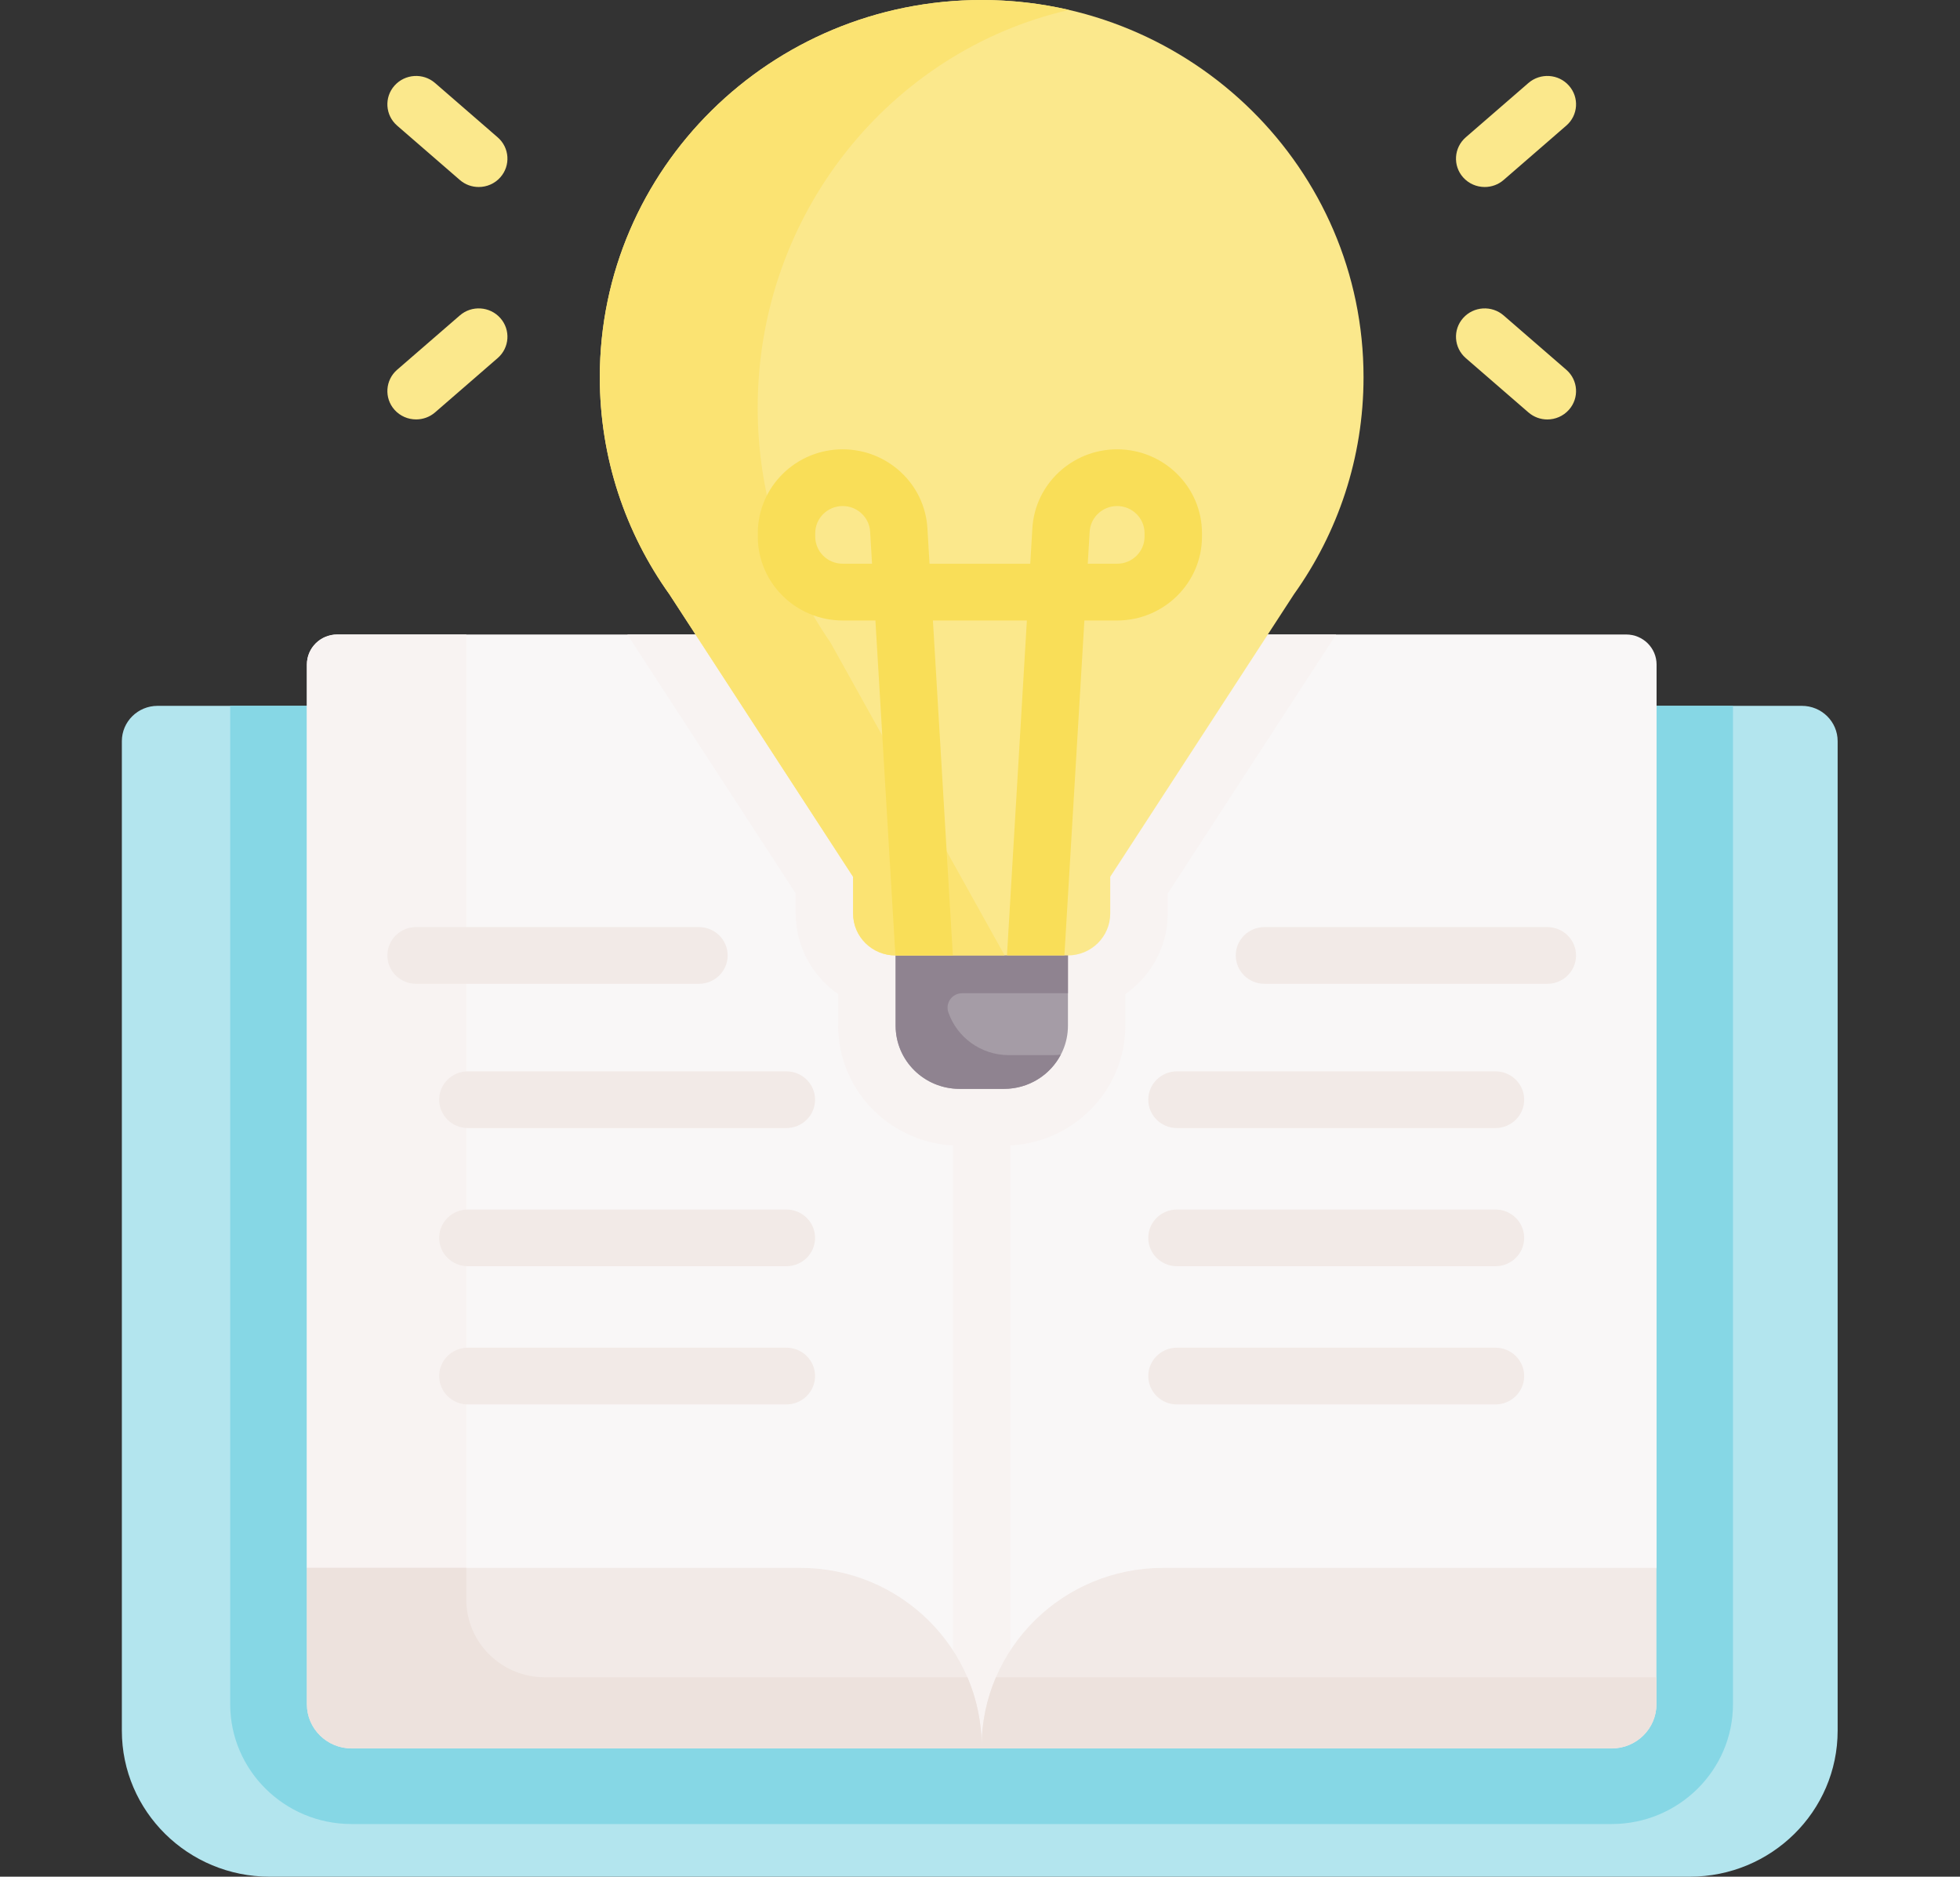 <svg width="47" height="45" viewBox="0 0 47 45" fill="none" xmlns="http://www.w3.org/2000/svg">
<rect x="0" y="0" width="47" height="45" fill="#333333" stroke="none"/>
<g clip-path="url(#clip0_10836_1893)">
<g clip-path="url(#clip1_10836_1893)">
<path d="M43.208 16.925C43.682 16.925 44.066 17.304 44.066 17.772V41.498C44.066 43.432 42.478 45 40.52 45H6.468C4.51 45 2.922 43.432 2.922 41.498V17.772C2.922 17.304 3.306 16.925 3.779 16.925H43.208Z" fill="#B3E5EE"/>
<path d="M5.52 16.925V40.864C5.52 42.448 6.824 43.737 8.428 43.737H38.648C40.251 43.737 41.556 42.448 41.556 40.864V16.925H5.52Z" fill="#86D7E5"/>
<path d="M38.995 15.214H8.088C7.685 15.214 7.359 15.537 7.359 15.935V37.594L17.319 41.187L23.541 41.894L38.455 39.235L39.724 37.594V15.935C39.724 15.537 39.398 15.214 38.995 15.214Z" fill="#F9F7F7"/>
<path d="M22.852 15.214H24.229V41.924H22.852V15.214Z" fill="#F8F3F2"/>
<path d="M15.043 15.214L19.081 21.424V21.905C19.081 22.703 19.484 23.409 20.098 23.837V24.595C20.098 26.18 21.404 27.47 23.009 27.47H24.074C25.679 27.47 26.985 26.18 26.985 24.595V23.837C27.599 23.409 28.002 22.703 28.002 21.905V21.424L32.04 15.214H15.043Z" fill="#F8F3F2"/>
<path d="M11.182 38.358V15.214H8.088C7.685 15.214 7.359 15.537 7.359 15.935V37.594L11.306 39.018C11.227 38.813 11.182 38.591 11.182 38.358Z" fill="#F8F3F2"/>
<path d="M23.541 41.895V41.925H8.432C7.84 41.925 7.359 41.45 7.359 40.864V37.595H19.188C21.592 37.595 23.541 39.52 23.541 41.895Z" fill="#F2EAE7"/>
<path d="M39.721 37.595V40.864C39.721 41.45 39.241 41.925 38.649 41.925H23.539V41.895C23.539 39.52 25.488 37.595 27.893 37.595H39.721Z" fill="#F2EAE7"/>
<path d="M25.609 21.821H21.477V24.595C21.477 25.431 22.163 26.109 23.01 26.109H24.075C24.922 26.109 25.609 25.431 25.609 24.595V21.821Z" fill="#A59CA6"/>
<path d="M25.609 21.821H22.659H22.309H21.477V24.595C21.477 25.431 22.163 26.109 23.01 26.109H24.075C24.669 26.109 25.183 25.776 25.437 25.288C25.378 25.295 25.318 25.3 25.257 25.3H24.192C23.518 25.3 22.947 24.87 22.741 24.274C22.664 24.049 22.832 23.816 23.073 23.816H25.609V21.821H25.609Z" fill="#8F8390"/>
<path d="M32.697 9.044C32.697 4.049 28.597 0 23.54 0C18.483 0 14.383 4.049 14.383 9.044C14.383 10.982 15 12.777 16.051 14.249L20.457 21.024V21.905C20.457 22.46 20.912 22.91 21.474 22.91H25.606C26.168 22.91 26.623 22.46 26.623 21.905V21.024L31.029 14.249C32.08 12.777 32.697 10.982 32.697 9.044Z" fill="#FBE88C"/>
<path d="M19.912 15.403C18.814 13.812 18.169 11.871 18.169 9.777C18.169 5.117 21.361 1.218 25.635 0.238C24.962 0.082 24.261 0 23.54 0C18.483 0 14.383 4.049 14.383 9.044C14.383 10.982 15 12.777 16.051 14.249L20.457 21.024V21.905C20.457 22.46 20.912 22.91 21.474 22.91H24.091L19.912 15.403Z" fill="#FBE372"/>
<path d="M24.147 22.909H25.524L26.003 14.878H26.788C27.91 14.878 28.823 13.976 28.823 12.867V12.785C28.823 11.676 27.91 10.774 26.788 10.774C25.712 10.774 24.819 11.605 24.756 12.666L24.705 13.518H22.29L22.239 12.666C22.176 11.605 21.284 10.774 20.207 10.774C19.085 10.774 18.172 11.676 18.172 12.785V12.867C18.172 13.976 19.085 14.878 20.207 14.878H20.992L21.471 22.909C21.473 22.909 21.475 22.909 21.477 22.909H22.849C22.849 22.896 22.371 14.878 22.371 14.878H24.624C24.624 14.877 24.147 22.896 24.147 22.909ZM26.13 12.746C26.151 12.403 26.44 12.134 26.788 12.134C27.151 12.134 27.446 12.426 27.446 12.785V12.867C27.446 13.226 27.151 13.517 26.788 13.517H26.084L26.13 12.746ZM20.207 13.517C19.844 13.517 19.549 13.226 19.549 12.867V12.785C19.549 12.426 19.844 12.134 20.207 12.134C20.556 12.134 20.844 12.403 20.865 12.746L20.911 13.517H20.207Z" fill="#F9DE58"/>
<path d="M35.603 4.484C35.412 4.484 35.221 4.406 35.085 4.253C34.834 3.971 34.863 3.541 35.148 3.293L36.651 1.99C36.937 1.743 37.372 1.77 37.622 2.053C37.873 2.335 37.845 2.765 37.559 3.012L36.057 4.315C35.926 4.429 35.764 4.484 35.603 4.484Z" fill="#FBE88C"/>
<path d="M37.105 10.058C36.943 10.058 36.782 10.002 36.651 9.889L35.148 8.586C34.863 8.338 34.834 7.908 35.085 7.626C35.336 7.344 35.771 7.316 36.057 7.564L37.559 8.866C37.845 9.114 37.873 9.544 37.622 9.826C37.486 9.979 37.296 10.058 37.105 10.058Z" fill="#FBE88C"/>
<path d="M11.48 4.484C11.318 4.484 11.156 4.429 11.026 4.315L9.523 3.012C9.238 2.765 9.209 2.335 9.46 2.053C9.711 1.771 10.146 1.742 10.432 1.99L11.934 3.293C12.22 3.541 12.248 3.971 11.997 4.253C11.861 4.406 11.671 4.484 11.48 4.484Z" fill="#FBE88C"/>
<path d="M9.978 10.057C9.787 10.057 9.596 9.979 9.46 9.826C9.209 9.544 9.238 9.114 9.523 8.866L11.026 7.564C11.311 7.316 11.746 7.344 11.997 7.626C12.248 7.908 12.22 8.338 11.934 8.586L10.432 9.889C10.301 10.002 10.139 10.057 9.978 10.057Z" fill="#FBE88C"/>
<path d="M16.76 23.59H9.978C9.597 23.59 9.289 23.285 9.289 22.91C9.289 22.534 9.597 22.23 9.978 22.23H16.76C17.141 22.23 17.449 22.534 17.449 22.91C17.449 23.285 17.141 23.59 16.76 23.59Z" fill="#F2EAE7"/>
<path d="M18.856 27.049H11.22C10.839 27.049 10.531 26.744 10.531 26.369C10.531 25.993 10.839 25.689 11.22 25.689H18.856C19.237 25.689 19.545 25.993 19.545 26.369C19.545 26.744 19.237 27.049 18.856 27.049Z" fill="#F2EAE7"/>
<path d="M18.856 30.362H11.22C10.839 30.362 10.531 30.058 10.531 29.682C10.531 29.306 10.839 29.002 11.22 29.002H18.856C19.237 29.002 19.545 29.306 19.545 29.682C19.545 30.058 19.237 30.362 18.856 30.362Z" fill="#F2EAE7"/>
<path d="M18.856 33.676H11.22C10.839 33.676 10.531 33.371 10.531 32.995C10.531 32.62 10.839 32.315 11.22 32.315H18.856C19.237 32.315 19.545 32.62 19.545 32.995C19.545 33.371 19.237 33.676 18.856 33.676Z" fill="#F2EAE7"/>
<path d="M37.104 23.59H30.321C29.941 23.59 29.633 23.285 29.633 22.91C29.633 22.534 29.941 22.23 30.321 22.23H37.104C37.484 22.23 37.793 22.534 37.793 22.91C37.793 23.285 37.484 23.59 37.104 23.59Z" fill="#F2EAE7"/>
<path d="M35.86 27.049H28.224C27.843 27.049 27.535 26.744 27.535 26.369C27.535 25.993 27.843 25.689 28.224 25.689H35.86C36.24 25.689 36.549 25.993 36.549 26.369C36.549 26.744 36.241 27.049 35.86 27.049Z" fill="#F2EAE7"/>
<path d="M35.86 30.362H28.224C27.843 30.362 27.535 30.058 27.535 29.682C27.535 29.306 27.843 29.002 28.224 29.002H35.86C36.24 29.002 36.549 29.306 36.549 29.682C36.549 30.058 36.241 30.362 35.86 30.362Z" fill="#F2EAE7"/>
<path d="M35.86 33.676H28.224C27.843 33.676 27.535 33.371 27.535 32.995C27.535 32.62 27.843 32.315 28.224 32.315H35.86C36.24 32.315 36.549 32.62 36.549 32.995C36.549 33.371 36.241 33.676 35.86 33.676Z" fill="#F2EAE7"/>
<path d="M23.882 40.218C23.661 40.733 23.539 41.299 23.539 41.893V41.923H38.649C39.241 41.923 39.721 41.449 39.721 40.863V40.218H23.882V40.218Z" fill="#EDE2DD"/>
<path d="M13.065 40.218C12.025 40.218 11.182 39.385 11.182 38.358V37.594H7.359V40.864C7.359 41.449 7.84 41.923 8.432 41.923H23.541V41.894C23.541 41.299 23.419 40.733 23.199 40.218H13.065Z" fill="#EDE2DD"/>
</g>
</g>
<defs>
<clipPath id="clip0_10836_1893">
<rect width="45.562" height="45" fill="white" transform="translate(0.711)"/>
</clipPath>
<clipPath id="clip1_10836_1893">
<rect width="45.562" height="45" fill="white" transform="translate(0.711)"/>
</clipPath>
</defs>
</svg>
